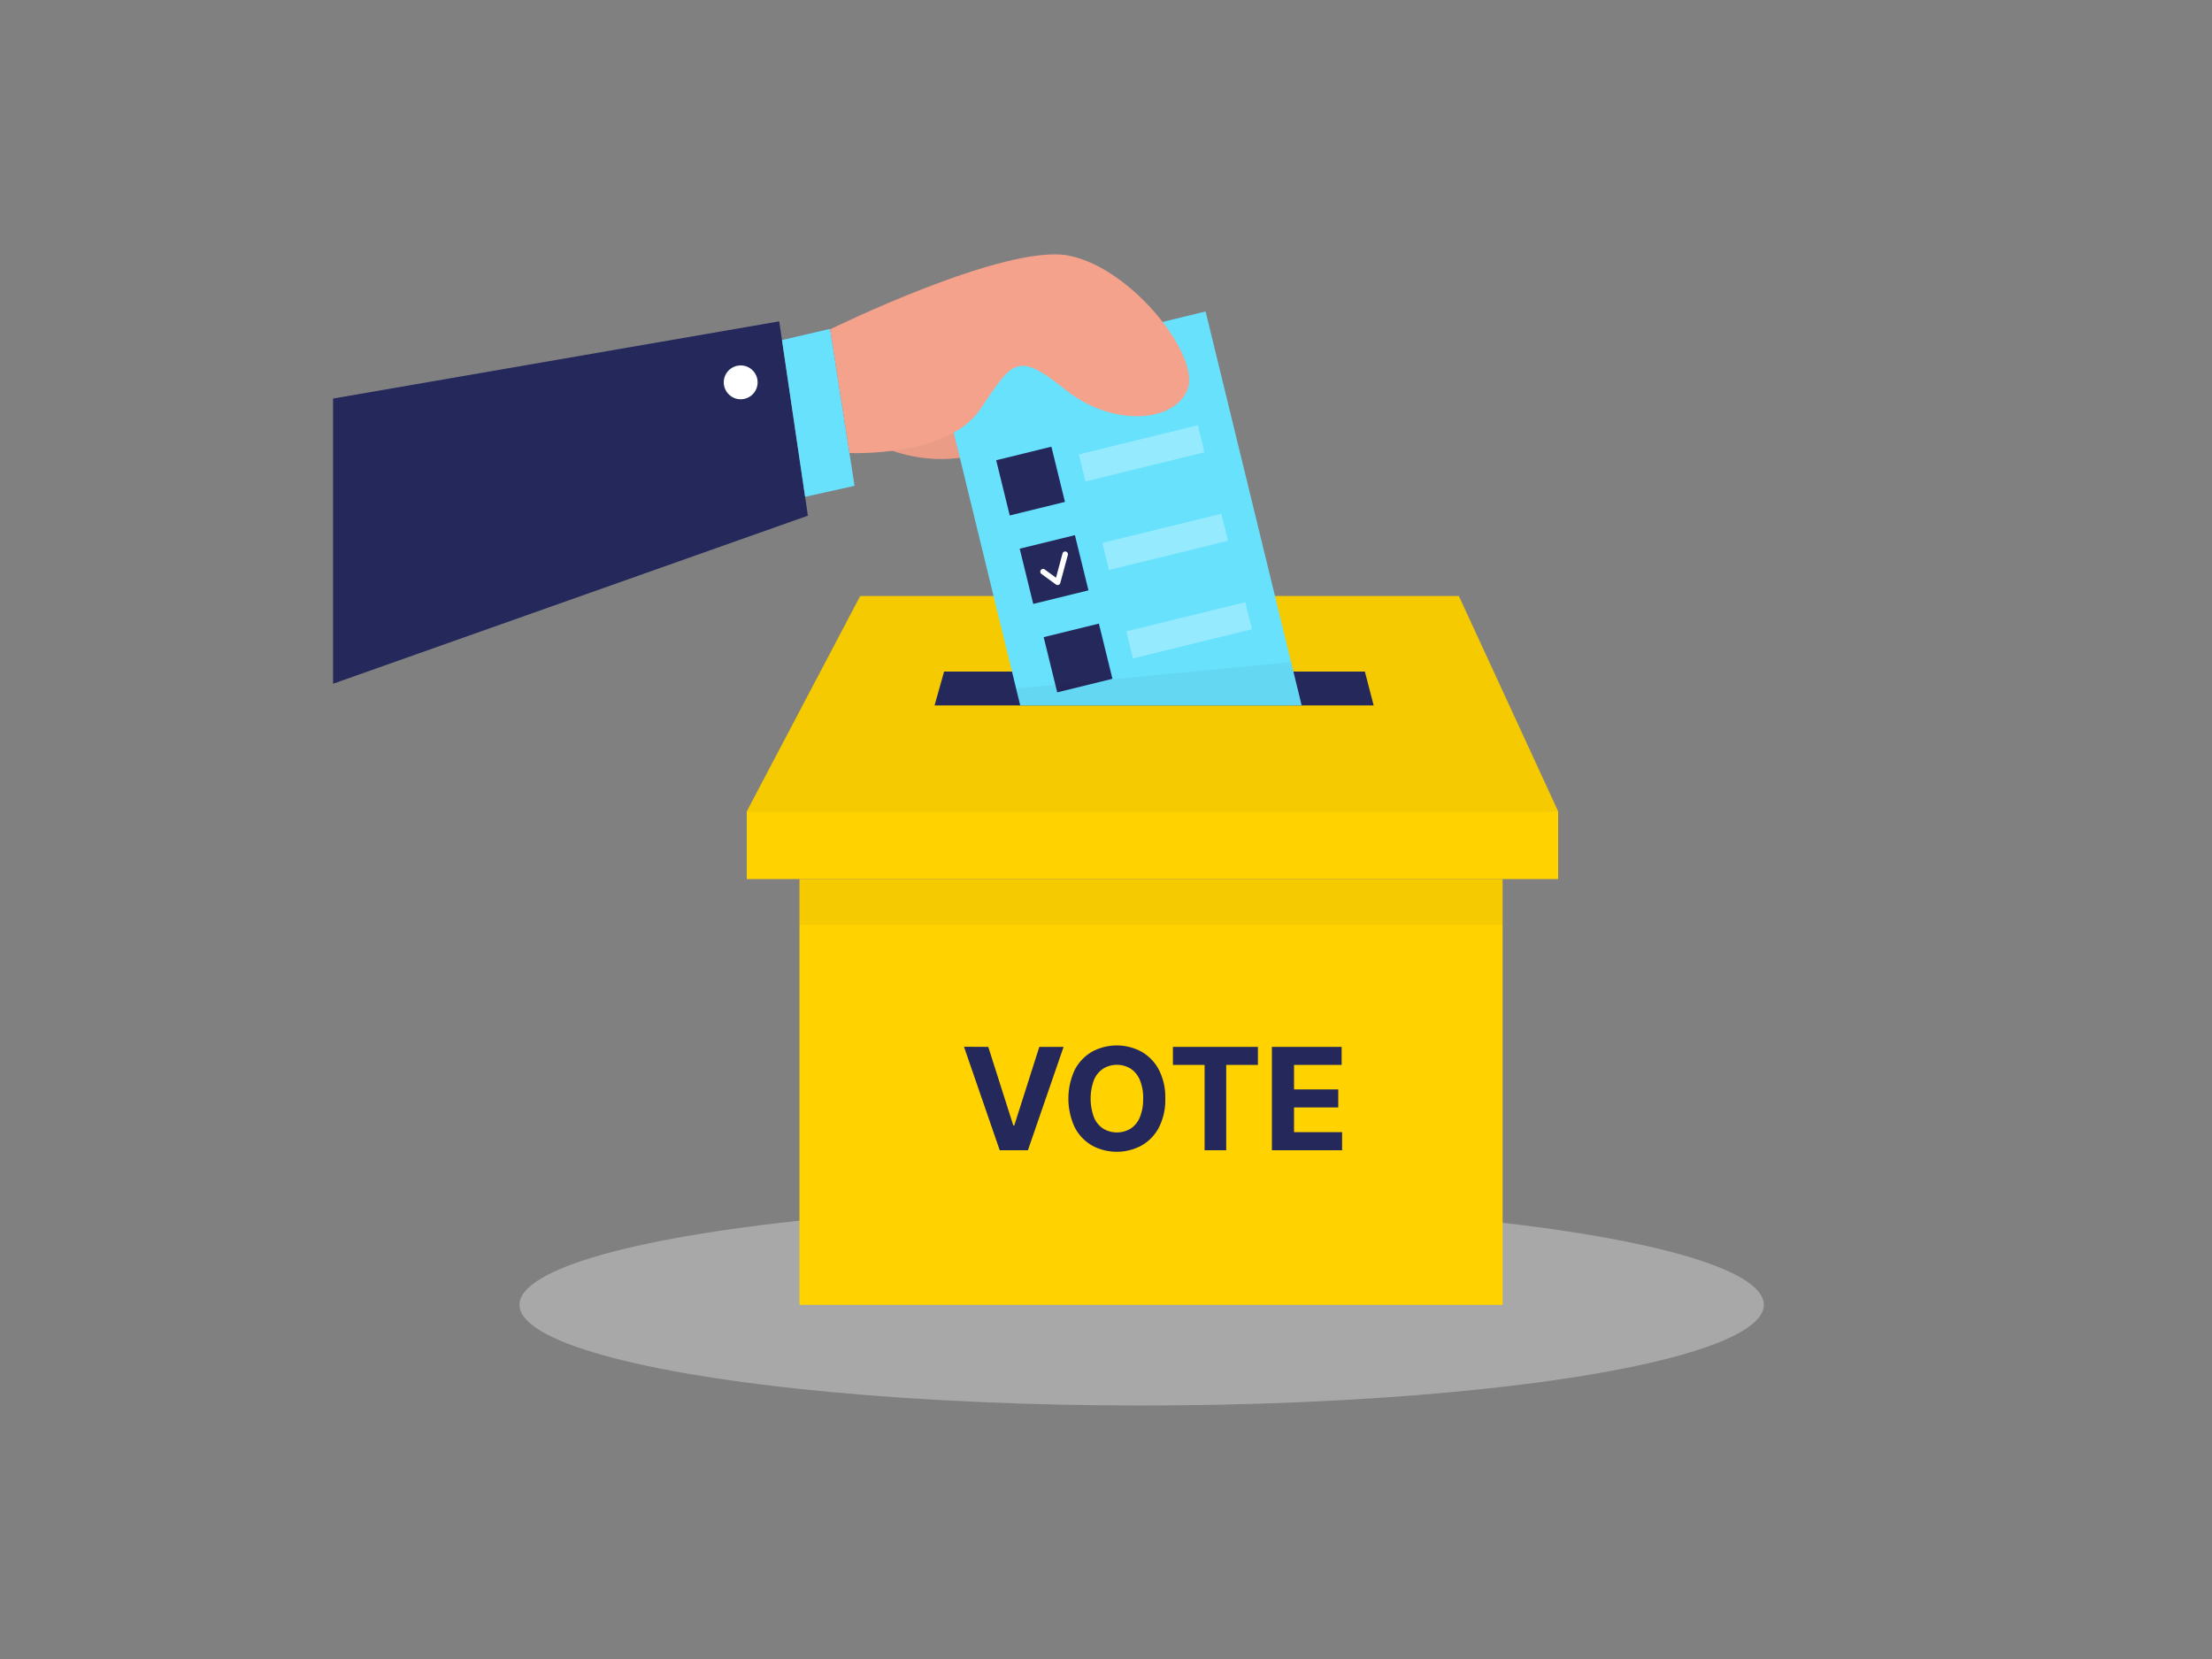 <svg id="Layer_1" data-name="Layer 1" xmlns="http://www.w3.org/2000/svg" viewBox="0 0 400 300"><rect x="0" y="0" width="400" height="300" fill="#808080" stroke="none"/><path d="M161.39,81.52a26.91,26.91,0,0,0,19.18-.6c10.47-4.26,1.59-13.49,1.54-13.45s-10.3,1-10.3,1Z" fill="#f4a28c"/><path d="M161.39,81.52a26.91,26.91,0,0,0,19.18-.6c10.47-4.26,1.59-13.49,1.54-13.45s-10.3,1-10.3,1Z" opacity="0.04"/><ellipse cx="206.45" cy="235.95" rx="112.51" ry="18.21" fill="#e6e6e6" opacity="0.39"/><rect x="144.57" y="158.97" width="127.15" height="76.99" fill="#ffd200"/><rect x="135.04" y="146.73" width="146.72" height="12.23" fill="#ffd200"/><polygon points="135.04 146.73 155.55 107.78 263.81 107.78 281.77 146.73 135.04 146.73" fill="#ffd200"/><polygon points="135.04 146.73 155.55 107.78 263.81 107.78 281.77 146.73 135.04 146.73" opacity="0.04"/><rect x="144.57" y="158.97" width="127.15" height="8.3" opacity="0.04"/><path d="M178.71,189.31l4.53,14.22h.17l4.53-14.22h4.39L185.88,208h-5.1l-6.46-18.71Z" fill="#24285b"/><path d="M210.72,198.67a10.9,10.9,0,0,1-1.15,5.21,8,8,0,0,1-3.15,3.27,9.41,9.41,0,0,1-8.94,0,8.12,8.12,0,0,1-3.13-3.28,12.35,12.35,0,0,1,0-10.41,8.12,8.12,0,0,1,3.13-3.28,9.41,9.41,0,0,1,8.94,0,8.1,8.1,0,0,1,3.15,3.28A10.87,10.87,0,0,1,210.72,198.67Zm-4,0a8.34,8.34,0,0,0-.59-3.35,4.52,4.52,0,0,0-1.66-2.06,4.76,4.76,0,0,0-5,0,4.52,4.52,0,0,0-1.66,2.06,9.78,9.78,0,0,0,0,6.69,4.5,4.5,0,0,0,1.66,2.07,4.81,4.81,0,0,0,5,0,4.5,4.5,0,0,0,1.66-2.07A8.29,8.29,0,0,0,206.71,198.67Z" fill="#24285b"/><path d="M212.1,192.57v-3.26h15.37v3.26h-5.73V208h-3.91V192.57Z" fill="#24285b"/><path d="M230,208V189.31h12.61v3.26H234V197h8v3.26h-8v4.47h8.69V208Z" fill="#24285b"/><polygon points="60.23 72.07 140.91 58.11 146.09 93.25 60.23 123.64 60.23 72.07" fill="#24285b"/><polygon points="248.4 127.56 169 127.56 170.72 121.44 246.81 121.44 248.4 127.56" fill="#24285b"/><polygon points="141.41 61.49 150.11 59.47 154.53 87.85 145.59 89.84 141.41 61.49" fill="#68e1fd"/><polygon points="235.38 127.56 184.49 127.56 169.98 68.03 218.01 56.32 235.38 127.56" fill="#68e1fd"/><path d="M150.12,59.55l3.49,22.37s17.74.82,23.62-7.87,6.63-10.65,15.32-3.66,19.91,6,22.21,0-10-21.87-21.45-24.16S150.12,59.55,150.12,59.55Z" fill="#f4a28c"/><rect x="181.21" y="81.87" width="10.28" height="10.28" transform="translate(-15.36 46.91) rotate(-13.79)" fill="#24285b"/><rect x="195.36" y="79.48" width="22.16" height="5.04" transform="translate(-13.59 51.55) rotate(-13.79)" fill="#fff" opacity="0.3"/><rect x="185.46" y="97.87" width="10.28" height="10.28" transform="translate(-19.05 48.38) rotate(-13.79)" fill="#24285b"/><rect x="199.62" y="95.48" width="22.16" height="5.04" transform="translate(-17.28 53.03) rotate(-13.79)" fill="#fff" opacity="0.3"/><polyline points="188.62 103.38 191.25 105.3 192.62 100.22" fill="none" stroke="#fff" stroke-linecap="round" stroke-linejoin="round"/><rect x="189.8" y="113.86" width="10.28" height="10.28" transform="translate(-22.74 49.88) rotate(-13.79)" fill="#24285b"/><rect x="203.95" y="111.48" width="22.16" height="5.04" transform="translate(-20.97 54.52) rotate(-13.79)" fill="#fff" opacity="0.3"/><polygon points="183.74 124.5 233.47 119.72 235.38 127.56 184.49 127.56 183.74 124.5" opacity="0.04"/><circle cx="133.94" cy="69.14" r="3.06" fill="#fff"/></svg>